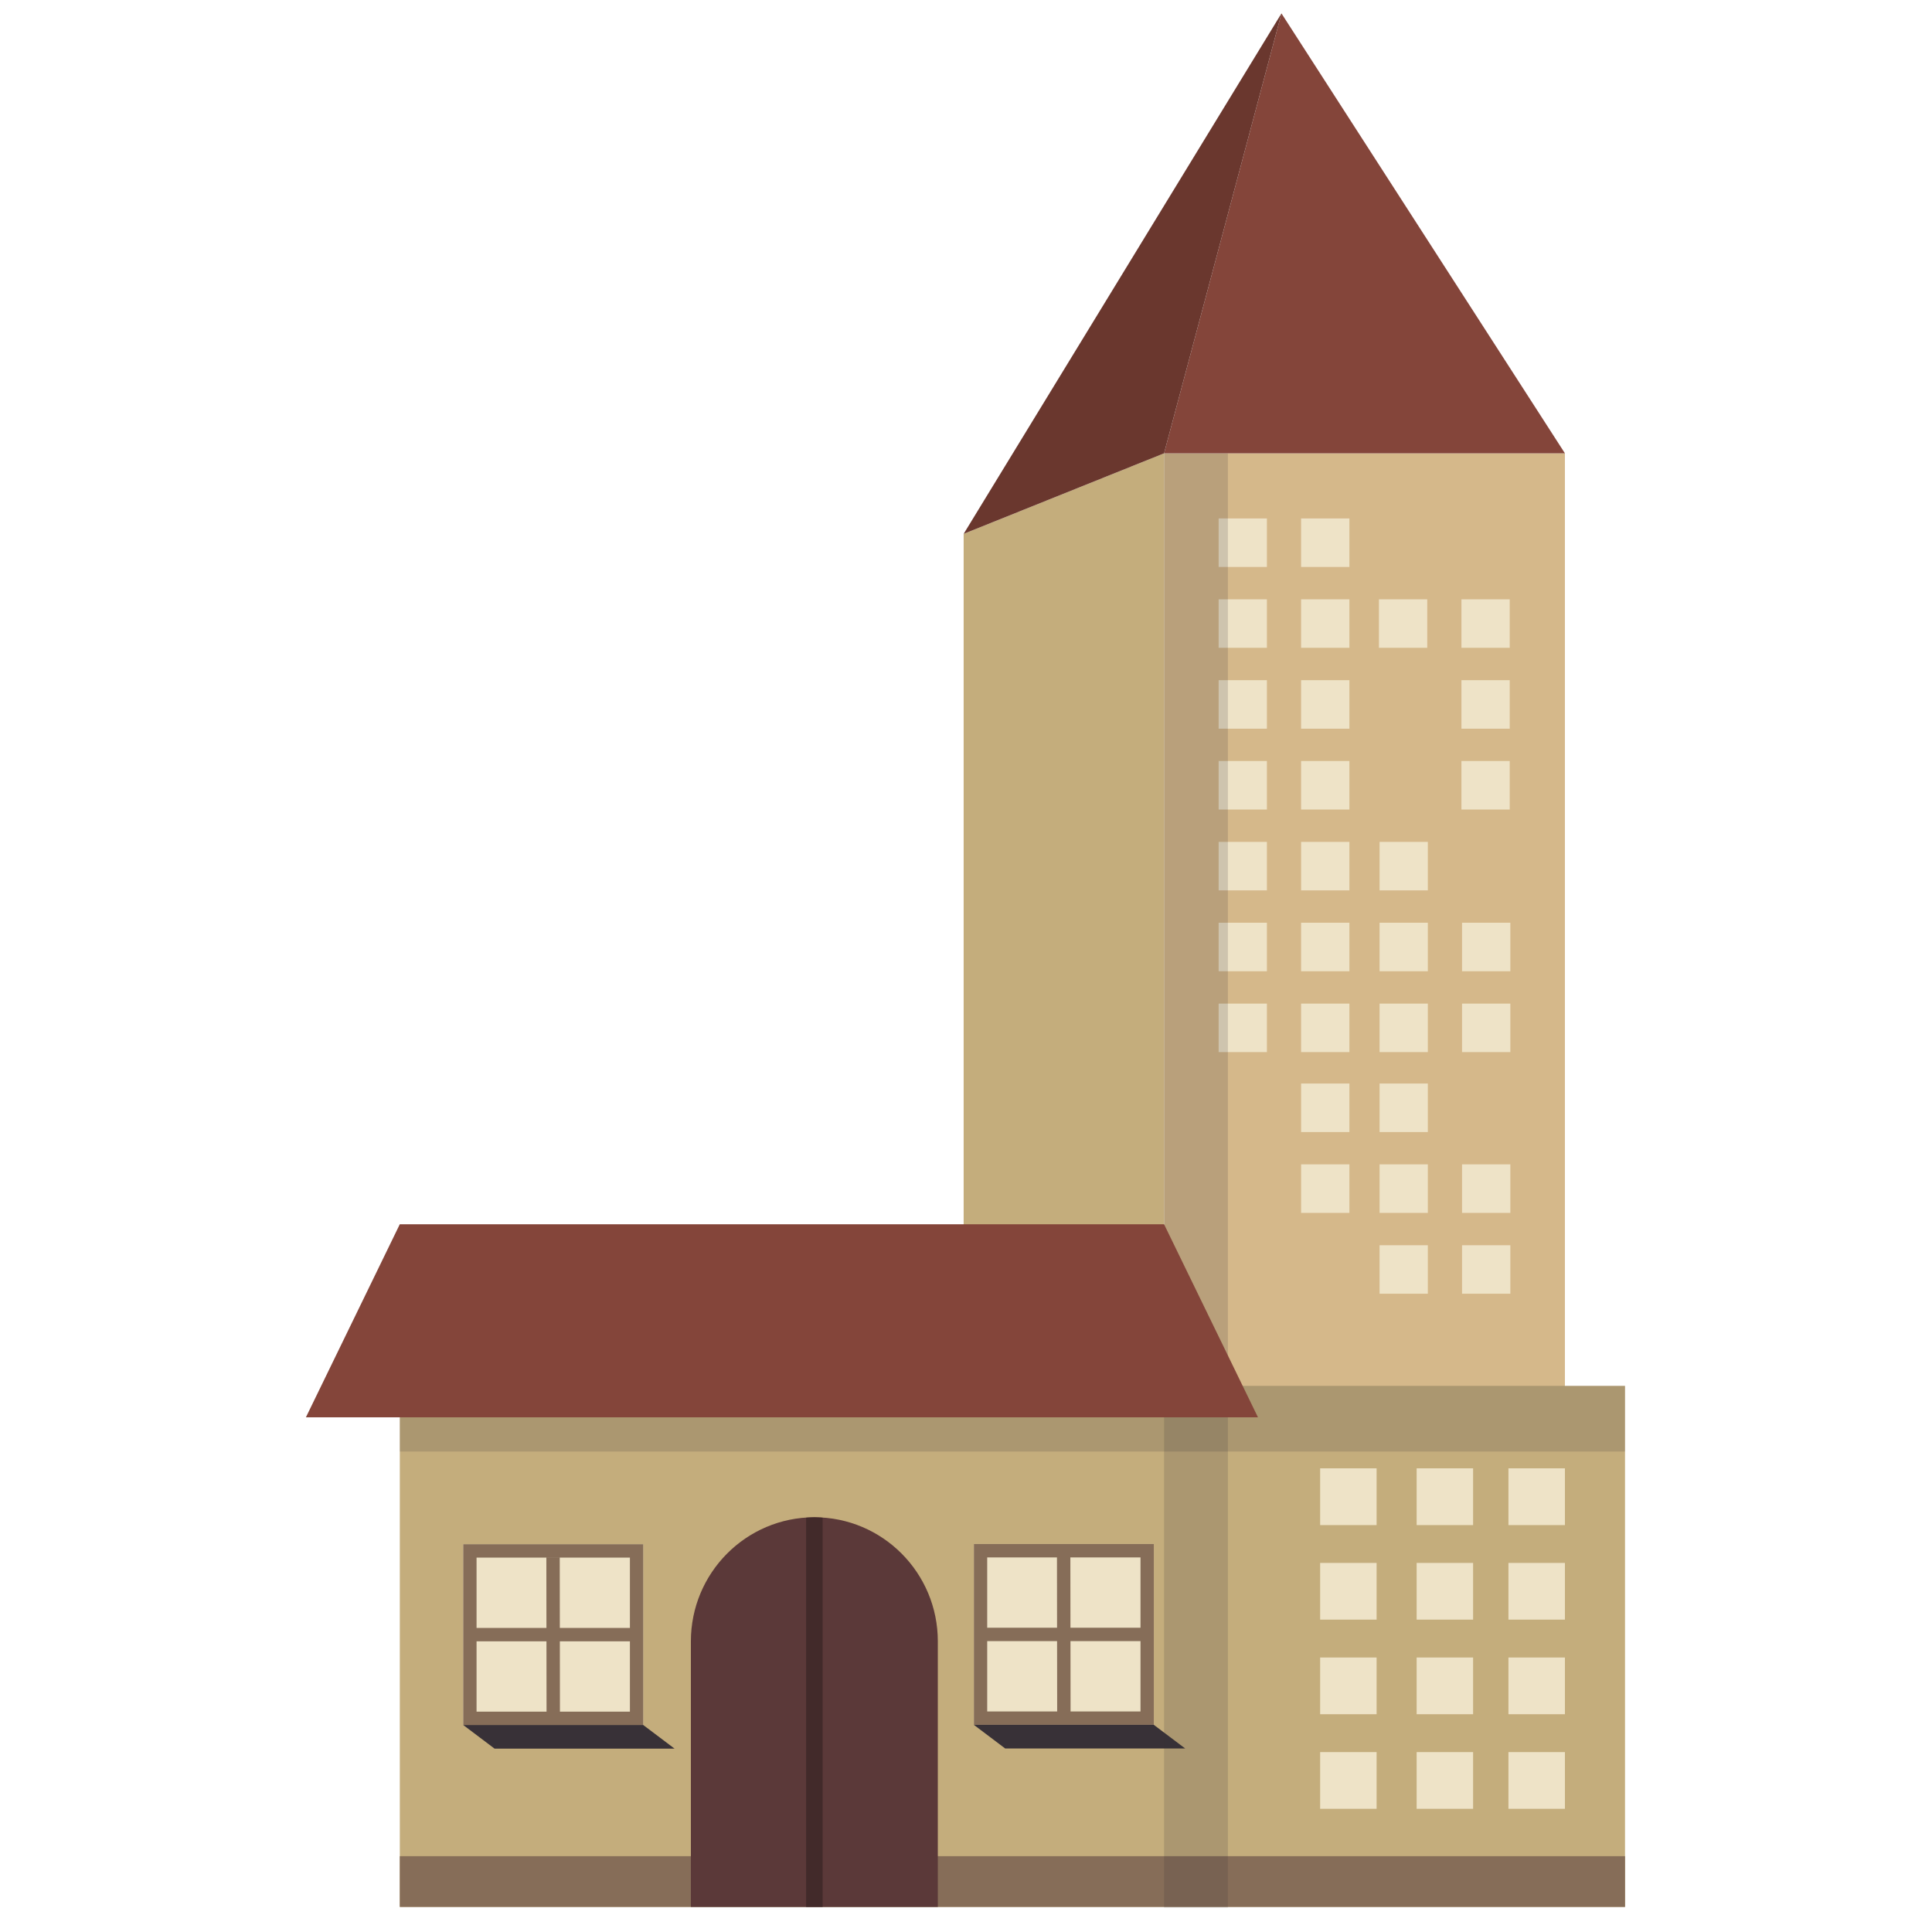 <svg width="120" height="120" viewBox="0 0 120 120" xmlns="http://www.w3.org/2000/svg"><g fill="none" fill-rule="evenodd"><path fill="#C4AD7C" d="M59.854 87.254h12.448V28.156l-12.448 5.003z"/><path fill="#EEE3C7" d="M74.011 83.63h21.433V30.89H74.01zm0 31.66h25.014V90.158H74.01z"/><path d="M90.811 60.326h2.999v-3.013h-3v3.013zm0 5.021h2.999v-3.012h-3v3.012zm0 9.988h2.999V72.32h-3v3.014zm0 5.021h2.999v-3.013h-3v3.013zm-.038-30.075h2.999v-3.013h-2.999v3.013zm-5.085 5.022h2.998V52.29h-2.998v3.013zm0 5.023h2.998v-3.013h-2.998v3.013zm0 5.021h2.998v-3.012h-2.998v3.012zm0 4.965h2.998V67.3h-2.998v3.012zm0 5.023h2.998V72.32h-2.998v3.014zm0 5.021h2.998v-3.013h-2.998v3.013zm-.039-40.119h3v-3.012h-3v3.012zm-4.835-5.021h3v-3.013h-3v3.013zm0 5.021h3v-3.012h-3v3.012zm0 5.023h3v-3.014h-3v3.014zm0 5.021h3v-3.013h-3v3.013zm0 5.022h3V52.29h-3v3.013zm0 5.023h3v-3.013h-3v3.013zm0 5.021h3v-3.012h-3v3.012zm0 4.965h3V67.3h-3v3.012zm0 5.023h3V72.32h-3v3.014zm-5.122-40.12h2.998v-3.012h-2.998v3.013zm0 5.022h2.998v-3.012h-2.998v3.012zm0 5.023h2.998v-3.014h-2.998v3.014zm0 5.021h2.998v-3.013h-2.998v3.013zm0 5.022h2.998V52.29h-2.998v3.013zm0 5.023h2.998v-3.013h-2.998v3.013zm0 5.021h2.998v-3.012h-2.998v3.012zM90.773 45.26h2.999v-3.014h-2.999v3.014zm0-5.023h2.999v-3.012h-2.999v3.012zm-18.47 47.017h24.896V28.156H72.302v59.098z" fill="#D5B88A"/><path d="M24.833 118.442h76.1V86.08h-76.1v32.362zM93.69 94.726h3.51V91.2h-3.508v3.525zm-5.702 0h3.508V91.2H87.99v3.525zm-5.992 0h3.507V91.2h-3.507v3.525zm11.694 5.873h3.51v-3.523h-3.508v3.523zm-5.702 0h3.508v-3.523H87.99v3.523zm-5.992 0h3.507v-3.523h-3.507v3.523zm11.694 5.875h3.51v-3.524h-3.508v3.524zm-5.702 0h3.508v-3.524H87.99v3.524zm-5.992 0h3.507v-3.524h-3.507v3.524zm11.694 5.876h3.51v-3.525h-3.508v3.525zm-5.702 0h3.508v-3.525H87.99v3.525zm-5.992 0h3.507v-3.525h-3.507v3.525z" fill="#C4AD7C"/><path fill="#866D58" d="M24.833 118.442h76.1v-3.151h-76.1z"/><path fill="#84453A" d="M72.302 28.156H97.2L79.594.833z"/><path fill="#6A372E" d="M59.854 33.159l12.448-5.002L79.594.833z"/><path fill="#383137" opacity=".175" d="M24.832 86.08h76.1v4.078h-76.1z"/><path d="M58.25 101.947c0-4.255-3.433-7.706-7.67-7.706-4.234 0-7.668 3.45-7.668 7.706v16.495H58.25v-16.495z" fill="#5B3939"/><path d="M50.581 94.242c-.172 0-.342.015-.512.025v24.175h1.025V94.267c-.17-.01-.34-.025-.513-.025" fill="#422A2A"/><path fill="#EEE3C7" d="M60.489 107.134h11.178V95.902H60.49z"/><path d="M60.489 107.134h11.178V95.902H60.49v11.232zm.828-.832h9.522v-9.568h-9.522v9.568z" fill="#866D58"/><path d="M61.125 101.517h9.883m-4.942-4.801l.013 9.626" stroke="#866D58" stroke-width=".832"/><path fill="#383137" d="M73.612 108.6h-11.18l-1.943-1.466h11.178z"/><path fill="#383137" opacity=".175" d="M72.302 118.484h3.964V28.156h-3.964z"/><path fill="#EEE3C7" d="M28.773 107.144h11.18V95.912h-11.18z"/><path d="M28.773 107.144h11.18V95.912h-11.18v11.232zm.828-.832h9.524v-9.568H29.6v9.568z" fill="#866D58"/><path d="M29.41 101.529h9.883m-4.942-4.803l.012 9.627" stroke="#866D58" stroke-width=".832"/><path fill="#383137" d="M41.897 108.61h-11.18l-1.944-1.466h11.18z"/><path fill="#84453A" d="M72.302 76.04h-47.47L19 88.033h59.135z"/></g></svg>